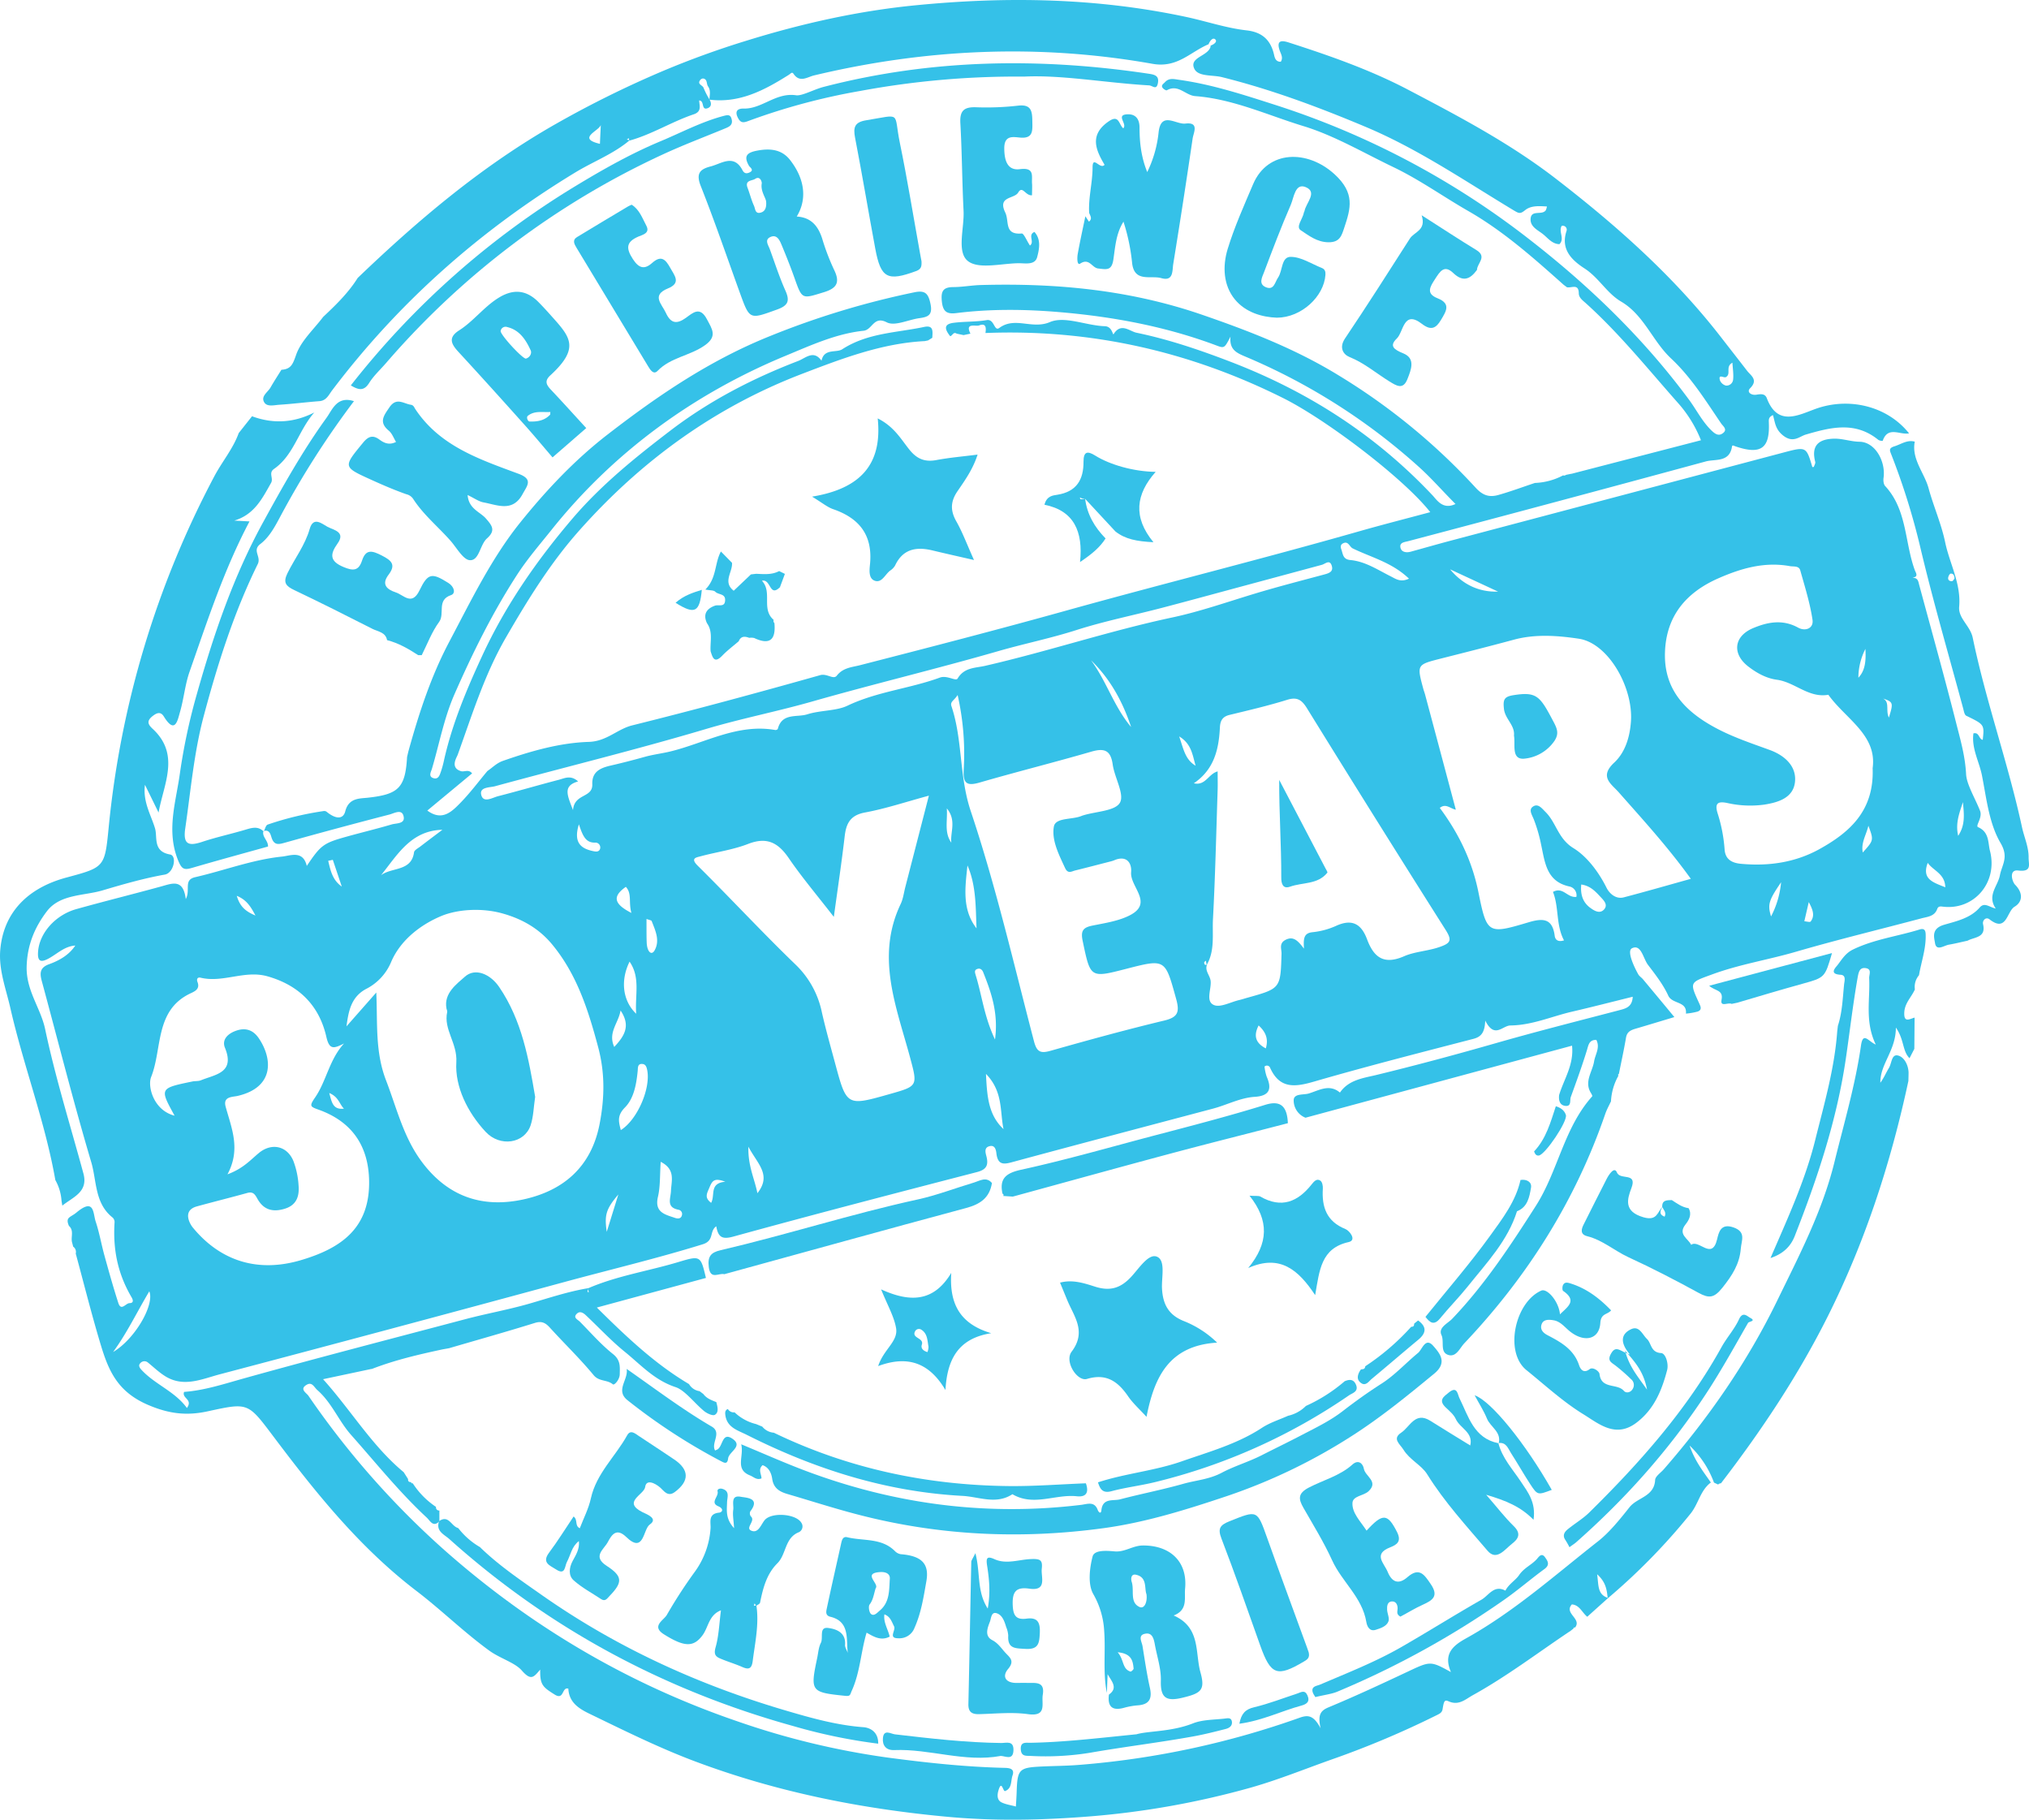 <svg xmlns="http://www.w3.org/2000/svg" width="985.8" height="883.88" viewBox="0 0 985.8 883.88"><defs><style>.a{fill:#35c1e8;}</style></defs><path class="a" d="M963.06,515c-3,.65-6,1.41-9.1,1.94-2.39.41-6.11,3.35-6.73-.83-.38-2.58-2-7,4.49-8.86,5.73-1.68,12.69-3.13,17.19-8.32,2.37-2.74,4.54-.29,7.84.47-4.36-6.42,1-10.87,2-16.11s4.46-8.73.34-15.73c-5.54-9.39-6.83-21.48-9-32.6-1.32-6.89-5.2-13.31-4.19-20.66,2.9-.72,2.55,2.82,4.53,3.13.81-7.47.78-7.4-8-11.69-.88-.42-1.18-2.28-1.51-3.54-7.1-26.31-14.75-52.49-21-79a336.82,336.82,0,0,0-13.8-44.05c-.84-2.18-1.61-3.36,1.42-4.3,3.25-1,6.15-3.27,9.86-2.26-1.68,8.51,4.73,15.23,6.73,22.69,2.23,8.31,6.15,17.17,8,26,2.16,10.52,7.84,20.2,6.84,31.54-.49,5.61,5.39,9.2,6.6,15.06,6.44,31.06,17.23,61,23.93,92,1.06,4.91,3.3,9.61,3.21,14.78-.05,3.2,1.8,7.08-5.07,6.25-4.63-.56-3,5.4-1.46,6.94,4,4.1,3.56,8.34-.28,10.64s-3.83,12.69-12.16,6.15c-1.79-1.4-3.58.55-3.16,2.34C972.13,513.67,966.42,513.14,963.06,515ZM956.7,339.11c0-1.75-.75-2.51-1.85-2.41-.46,0-1.05,1.12-1.19,1.81-.29,1.32.73,1.94,1.8,1.85C956,340.32,956.45,339.38,956.7,339.11Z" transform="translate(-7.1 -58.06)"/><path class="a" d="M851.2,545.12l-2.77.58c-1.61-.93-5.68,1.82-4.91-2,1-4.93-3.2-4.19-6-6.82L897.19,521c-3.46,12-3.49,11.9-14.36,14.93C872.26,538.86,861.74,542,851.2,545.12Z" transform="translate(-7.1 -58.06)"/><path class="a" d="M819.36,641c2.55,1.65,5,3.51,8.15,3.93,1.76,3,.16,5.81-1.47,7.87-3.9,4.9,1.22,6.82,2.73,9.94,3.72-2.87,10.08,7.74,12.58-2.64.82-3.42,1.76-8,8-5.81s3.83,6.33,3.53,10.25c-.58,7.5-4.22,13.13-8.92,19-4.09,5.15-6.56,5.27-11.66,2.49-11.19-6.12-22.55-12-34.11-17.32-6.77-3.15-12.47-8.29-19.9-10.15-3.56-.89-3-3.37-1.66-5.92,3.72-7.33,7.33-14.71,11.11-22,1.08-2.07,3.72-6.13,4.94-3.06,1.55,3.91,10-.27,7.07,7.53-2.13,5.59-3.82,11.45,5.85,14.25,6.74,1.94,6.7-2.66,9.26-5.13-1.14,1.92-1.93,3.74,1,4.84,1-2.05-.47-3.28-1.16-4.72C814.54,640.9,817,641.08,819.36,641Z" transform="translate(-7.1 -58.06)"/><path class="a" d="M769.63,809.61a39.85,39.85,0,0,0-2-3.53c-1.5-2.18-.44-3.86,1.15-5.16,3.45-2.83,7.4-5.13,10.55-8.24,24.57-24.2,47.35-49.86,64.19-80.27,2.58-4.66,6.31-8.73,8.5-13.53,1.85-4,4.05-1.4,5.38-.71,3.17,1.64-.58,1.76-1,2.49-6.12,10.67-12.08,21.45-18.71,31.8-18,28-39.86,52.75-64.82,74.77C772.27,807.78,771.54,808.22,769.63,809.61Z" transform="translate(-7.1 -58.06)"/><path class="a" d="M939.45,531.78a8.74,8.74,0,0,0-2,6.91c-1.65,3.71-4.88,6.55-5.14,11.07-.3,5.37,2.6,3.24,5,2.6l-.12,15.19c-.75,1.45-1.5,2.9-2.34,4.54-3.54-3.58-2.48-8.9-6.63-14.9,0,11.24-7.69,17.67-7.54,26.8,1.71-2.28,2.74-4.85,4.17-7.18s1.2-6.94,4.54-6c2.84.76,4.84,4.46,5,8.13,0,1.4-.05,2.81-.09,4.21-8.49,39.55-20.88,77.75-39,114-14.51,29-32.34,55.78-52.05,81.41a2.11,2.11,0,0,0-1.39.61l-2-.93a47.47,47.47,0,0,0-11.86-18c2.65,7.77,6.75,12.71,10.33,17.95-5.18,3.84-6,10.44-10,15.29a302.13,302.13,0,0,1-40.12,41c-.4-3.86-.71-7.75-5.14-11.72.8,5.48.06,9.83,5.36,11.52l-10.15,9.12c-2.53-2-3.7-5.72-7.48-6-4,4.4,5,6.91,1.55,11.23l-.59,0-.23.54-1.26,1c-15.8,10.55-30.93,22.11-47.6,31.33-3.6,2-6.79,5.16-11.68,3-2-.88-2.34-.32-3,3.77-.27,1.68-1.43,2.22-2.69,2.85a445,445,0,0,1-50.53,21.37c-13.22,4.66-26.26,10-39.82,13.86a410.23,410.23,0,0,1-78,14c-22.94,1.85-46,2.37-69,.27-42.08-3.85-83.25-12-123-26.91-17.68-6.63-34.51-15-51.46-23.2-5.34-2.58-9.92-5.58-10.26-12.19-3.26-.95-1.95,5.82-6.66,2.86-5.65-3.56-7.2-4.66-7-12.11-3.09,3.52-4.33,5.73-9,.39-3.27-3.77-10.52-5.83-15.69-9.56-12.4-9-23.35-19.8-35.27-28.9-27.75-21.18-48.95-47.64-69.54-75-12.6-16.72-12.23-16.69-32-12.4-9.89,2.15-18.48,1.44-29.17-3.17-14.72-6.35-19.06-16.6-22.81-29-4.44-14.7-8.16-29.62-12.19-44.45a3.15,3.15,0,0,0-1.25-3.37c-.15-.6-.31-1.19-.46-1.79-.87-2.65,1-5.78-1.44-8.14l-.18-.2c-1.84-4.32.8-4,3.73-6.48,8.75-7.26,7.94.4,9.28,4.41,1.79,5.37,2.74,11,4.25,16.48,2.14,7.73,4.29,15.46,6.76,23.09,1.35,4.17,3.61.1,5.43.08s2-1.15,1-2.85c-6.6-11.24-9.14-22.93-8.25-36.56a3,3,0,0,0-1-2.2c-8.73-6.9-7.64-17.81-10.34-26.89-8.68-29.22-16.12-58.8-24.1-88.23-1-3.8-.71-6.34,3.63-7.91,5-1.81,9.67-4.47,12.73-9.07-5.28.38-8.74,4-12.86,6.25s-5.59,1.35-5.23-3.34c.67-8.91,8.31-17.74,18.65-20.63,13.7-3.82,27.51-7.24,41.22-11,5.32-1.47,10.66-3.86,11.89,6.16,2.44-4.54-1.27-9.31,4.59-10.65,14.1-3.23,27.76-8.52,42.2-10,4-.41,10.16-3.24,12,4.54,6.78-10.09,8.08-11.08,19.12-14.16,7.37-2.06,14.81-3.84,22.15-6,2.37-.7,7-.16,5.63-4.42-1-3.09-4.59-.94-6.71-.39q-25.41,6.57-50.67,13.64c-3,.84-5.33,1.57-6.63-2.41-.47-1.44-1-4.23-4-3.13l.18.21c.63-1.18,1-3.1,1.94-3.42a150.78,150.78,0,0,1,27-6.54,2.16,2.16,0,0,1,1.51.22c4.39,3.65,8.13,4,9.19-.17,1.69-6.51,6.91-6.12,10.92-6.56,14.91-1.64,18.24-4.72,19.1-19.79l.63-2.69c5.1-18.41,10.94-36.44,20-53.52,10.48-19.83,20.4-40.32,34.29-57.61,12.48-15.53,26.45-30.43,42.61-42.9,24.52-18.95,49.59-36,78.88-47.76A403.82,403.82,0,0,1,451.57,200c5.11-1,6.59.72,7.63,5.74,1.15,5.62-1.46,6.31-5.54,6.89-5.34.76-11.85,4-15.72,2-6.43-3.29-6.92,3.64-11.31,4.1-13.18,1.38-25.44,7-37.7,12.09-45.22,18.71-84,47.2-113.9,84.66-5.77,7.22-11.8,14.16-16.89,22.06-11.86,18.37-21.43,37.73-30.2,57.68-5.16,11.77-7.39,24.21-11,36.34-.39,1.32-1.78,3.55.5,4.4,2.66,1,3.31-1.43,3.95-3.3a46.48,46.48,0,0,0,1.35-4.92c3.94-17.85,11-34.6,18.62-51.08,11.28-24.42,26.49-46.35,43.95-66.79,14-16.38,30.66-29.78,47.63-42.74,18.84-14.38,39.78-25.22,61.9-33.71,3.71-1.42,7.53-5.56,11.39-.15,1.28-6.13,7.19-3.69,10.06-5.55,12.37-8,26.42-8,39.85-10.86,4.74-1,4.05,2.45,3.92,5.28L458,223.42l-1.6.33c-20.92,1.07-40.29,8.52-59.43,15.84-42.29,16.16-78,42-108.16,75.86-14.29,16-25.32,34-36,52.44-10.35,17.94-16.39,37.56-23.34,56.82-.44,1.23-3.74,6.12,1.31,7.84,1.74.77,3.95-1.1,5.69,1.19l-21.75,18.05c7.16,5.29,11.86.57,16.06-3.73,4.73-4.83,8.79-10.3,13.14-15.49,2.5-1.67,4.39-3.82,7.59-4.94,13.58-4.75,27.59-8.76,41.68-9.2,8.74-.28,13.68-6.14,21-8,30.61-7.61,61.06-15.86,91.41-24.42,3.31-.93,6.43,2.34,8.06.26,3.09-3.94,7.35-4.08,11.31-5.1,33.26-8.55,66.53-17.14,99.57-26.35,47.59-13.26,95.53-25.15,143-38.7,11.28-3.22,22.66-6.11,34.46-9.28-12.87-16.39-50.38-44.85-71.29-55.32-45.63-22.84-93.8-33.7-144.82-31.7.39-2.45.34-5-3.07-3.69-1.63.62-7-1.52-4.22,4l-3.33.7-3.36-.7c-1.63-1.07-2,1-3.16,1.24-2.25-2.88-3.72-5.81,1.63-6.5s10.85-.41,16.15-1.32c3.8-.65,3.5,5.72,6.12,3.79,7.6-5.62,15.93.86,24.54-2.82,7.26-3.11,17.69,1.72,26.75,2,3.6.13,3.75,4.6,4.23,3.83,3.55-5.73,7.77-1.37,11.1-.67,15.79,3.27,30.95,8.43,46.09,14.26,37.51,14.45,70.18,35.46,97.73,64.71,2.17,2.3,5,7.15,11.18,4.23-6.21-6.21-11.46-12.28-17.53-17.78a299.6,299.6,0,0,0-85-54c-4.17-1.77-7.4-3.46-6.79-9.53-2.9,5.61-3,5.76-6.82,4.31-24.48-9.18-49.88-13.93-75.86-16.17-16.89-1.45-33.74-1.67-50.57.44-4.74.59-6.49-.85-7-5.71-.48-4.7.42-6.88,5.46-6.93,4.54,0,9.07-.89,13.62-1,36.58-1,72.27,2.35,107.39,14.45,23.2,8,45.66,16.73,66.51,29.56A305.94,305.94,0,0,1,724.09,295c3.6,3.94,6.83,4.68,11.08,3.47,6-1.7,11.78-3.86,17.67-5.82h0A31.63,31.63,0,0,0,766.48,289l.81.07.74-.36,2.25-.47.49-.07,62.75-16.26a61.21,61.21,0,0,0-11.06-18c-14.64-16.53-28.53-33.85-45-48.68-1.49-1.33-3.27-2.56-3.3-4.74-.07-4.86-3.63-2.39-5.77-2.9l-1.56-1.17c-14.59-13-29.18-26-46.25-35.79-12.23-7-23.7-15.26-36.52-21.4-14.44-6.92-28.73-15.35-43.61-19.89-17.3-5.27-34.19-13.19-52.63-14.59-4.74-.35-8.31-6-13.79-2.84-.36.21-1.62-.56-2.06-1.16-.94-1.31.44-2,1.13-2.76,2-2.24,4.44-1.5,7.08-1.13,15.8,2.22,31,7.2,46,12a398.54,398.54,0,0,1,123.47,65.08c29.43,22.81,55.76,48.17,77.93,78.1,3.74,5,6.56,10.88,11.23,15.3,1.64,1.55,3.26,2.61,5.2,1.26,2.69-1.86.26-3.45-.73-4.91-7.47-11-14.55-22.41-24.28-31.5-9.05-8.46-13.11-21.08-24.3-27.65-6.88-4.05-10.77-11.53-17.63-16-6.17-4-11.85-9.23-8.88-18.25a1.91,1.91,0,0,0-2.34-2.49c-1.67,2.8,1.64,6.21-1.11,8.87-3.53-.11-5.51-2.89-7.87-4.79-2.55-2.06-6.46-3.64-6.11-7.65.38-4.39,5.5-1.47,7.35-4a7.23,7.23,0,0,0,.57-1.87c-3.76-.22-7.69-.53-10.54,1.75-2.49,2-3,1.67-5.81,0-23.49-14.15-46.19-29.69-71.68-40.4-22.8-9.59-45.87-18.2-69.91-24.19-4.62-1.15-11.5-.12-13.37-4.06-2.61-5.5,6.25-6,7.8-10.43a4.58,4.58,0,0,0,.12-.85c1.55-.49,3.44-1.89,2.24-3s-2.65.8-3.24,2.38c-8.85,3.67-15.1,11.66-27.24,9.5-55.1-9.8-110-7.37-164.5,5.65-3.12.74-6.9,3.72-9.92-.81-.76-1.13-1.4,0-2.37.56-11.74,7.4-23.85,13.84-38.48,12,.08-2.19.78-4.4-.68-6.45-.88-1.24-.18-3.51-2.42-3.83a1.89,1.89,0,0,0-1.35.72c-1.69,2.12,1.17,2.49,1.61,3.85a39.17,39.17,0,0,0,2.84,5.59c1,1.66,1.15,3.49-.79,4.25-3.39,1.33-1.44-3.71-4.21-3.72.19,2.64,1.31,5.39-2.61,6.71-10.7,3.6-20.36,9.79-31.32,12.8l-.21-1.18-1,.61,1.33.43c-7.88,6.63-17.55,10.25-26.25,15.52C240.66,169.71,201,204.67,168.46,247.69c-1.67,2.21-2.78,5-6.23,5.24-6.52.5-13,1.33-19.53,1.75-2.45.16-5.79,1.11-7.19-1.14-1.84-3,1.68-4.91,3-7.22,1.68-2.94,3.53-5.77,5.31-8.64,4.72-.3,5.57-2.75,7.18-7.33,2.4-6.81,8.56-12.3,13.11-18.35,6.17-5.8,12.24-11.69,16.78-18.93,29.4-28.2,60.38-54.37,95.95-74.63a500.2,500.2,0,0,1,52.47-25.95A426.91,426.91,0,0,1,369.53,77.9c27-8.38,54.44-14.54,82.59-17.29,44-4.31,87.72-3.62,131.21,5.66,9.84,2.09,19.43,5.41,29.43,6.54,7.64.86,11.79,4.76,13.38,12,.34,1.52.89,3.31,3.24,3.23,1.3-2,0-3.82-.57-5.56-1.67-5,1.11-4.84,4.34-3.81,19.88,6.39,39.63,13.28,58.14,23,24.78,13,49.55,26.05,71.83,43.27,29.54,22.81,57.33,47.46,80.26,77.07,4.17,5.39,8.39,10.75,12.55,16.16,1.78,2.31,5.57,4.37,1.49,8.47-1.87,1.87.56,3.54,3,3.15,2.11-.34,4.21-.65,5.1,1.7,5.24,13.84,15.22,8.24,23.67,5.19,16.09-5.81,34.76-1.5,45.43,11.88-4.32.95-10.26-3.76-12.8,3.64a3.83,3.83,0,0,1-2.12-.47c-11.21-9.11-23-6.15-35.28-2.57-3.09.91-6.16,4.4-11.15.31-3.69-3-3.74-6.29-4.76-9.77-2.41,1-2,2.56-2,3.88.49,12.35-3.94,15.48-16.25,11.29-.79-.27-1.52-.8-1.66.09-1.17,7.79-8.08,6-12.68,7.23q-72.16,19.6-144.48,38.7c-2,.52-4.51.64-3.91,3.24.5,2.17,2.87,2.5,5,1.91,6.72-1.85,13.42-3.77,20.15-5.55Q792.92,299.26,873.16,278c11.52-3.05,11.48-3.17,14.48,6.95.25-.05.68,0,.73-.16.29-.79.84-1.71.66-2.41-2-7.82,1.55-11,9-11.23,4.23-.13,8.18,1.42,12.55,1.49,7.65.14,12.78,9.66,11.65,17.57-.18,1.28,0,3.1.79,3.95,10.74,11.6,9.43,27.42,14.45,41,.33.89,2,3.23-1.13,3.43.27.07.55.14.82.19,1.78.32,2,1.84,2.33,3.17,6.15,22.79,12.52,45.52,18.3,68.41,2,7.76,4.13,15.41,4.55,23.81.25,4.89,4.4,11.7,6.76,17.69,1.37,3.46-2.42,7.36-.93,8,5.52,2.41,4.76,7.65,5.76,11.48,4,15.46-7.84,29.08-23.05,27.11-1.4-.18-2.15,0-2.58,1.16-1.31,3.64-4.76,3.76-7.65,4.54-20.33,5.42-40.8,10.34-61,16.23-13.49,3.93-27.43,6.11-40.7,11-10.91,4-11.05,3.62-6.39,13.82.72,1.58,1.71,3.35-.62,4.22a31.69,31.69,0,0,1-5.72,1c.62-6.18-6.65-4.48-8.59-8.74-2.45-5.37-6.23-10.19-9.84-14.93-2.39-3.14-3.3-10.26-7.78-8.07-2.55,1.25.73,8.47,3,12.57.53,1,1.6,1.61,2.33,2.48,5,6,10,12,15.26,18.38-6.35,1.9-12.25,3.7-18.16,5.44-2.5.74-4.81,1.32-5.34,4.6-1,5.88-2.28,11.69-3.45,17.54l-.42.39.16.56A28.39,28.39,0,0,0,789.8,593l0,.05c-.94,2-2.06,4-2.79,6.13-14.54,42.22-37.83,79.06-68.45,111.37-2.22,2.33-3.89,6.8-7.7,5.7-4.32-1.26-1.92-6.42-3.42-9.69-1.67-3.62,3-5.6,5.18-7.86,15.88-16.61,28.37-35.62,40.68-54.89,10.81-16.94,13.62-37.87,27.38-53.2.17-.2-.28-1.07-.57-1.55-3.49-5.5.65-10.3,1.48-15.38.57-3.49,3.06-6.76,1.08-10.51-3.58,0-3.78,2.51-4.58,5.09-2.35,7.63-5.08,15.14-7.81,22.65-.58,1.59.46,4.71-2.68,4.33-2.74-.34-3.28-2.76-3-5.25,2.29-7.68,7.28-14.69,6.28-24l-129.5,35a9,9,0,0,1-5.73-8.71c.28-3.14,4.76-2.28,7.33-3.06,4.92-1.48,10-4.8,15.14-.44,4.18-6.12,11.14-7,17.39-8.48,19.61-4.76,39.08-10,58.48-15.56,19.69-5.64,39.56-10.66,59.38-15.85,3.37-.89,6.73-1.46,7-6.66-10.06,2.49-19.79,5-29.58,7.27s-19.24,6.55-29.8,6.68c-3.91,0-7.72,6.68-12.28-2.37-.23,5.69-1.88,7.87-5.74,8.87-25.84,6.71-51.72,13.31-77.36,20.74-9.26,2.69-16.7,3.7-21.39-6.6a1.66,1.66,0,0,0-2.75-.66,23.77,23.77,0,0,0,1.06,4.9c2.69,6.1,1.26,9.35-5.8,9.79s-13.45,3.91-20.22,5.71c-32.16,8.54-64.33,17-96.46,25.69-4.4,1.19-8.12,2.54-8.85-4-.21-1.87-.84-4.33-3.72-3.31-2.14.75-1.62,2.9-1.22,4.42,1.13,4.18.57,6.71-4.36,8-39.55,10.25-79.09,20.52-118.47,31.36-5.48,1.51-7.4.33-8.33-5-3.51,2.48-.79,7-6.64,8.77-22.27,6.9-44.92,12.27-67.37,18.37q-83.52,22.68-167.21,44.77c-8.56,2.26-17.34,6.43-26.22,1.1-3.13-1.88-5.81-4.49-8.67-6.8a2.61,2.61,0,0,0-3.78.37c-1,1-.23,2.21.48,3C82.23,730.52,92,733.82,97.92,742c3.06-4.31-2.61-4.63-1.38-7.82,9.86-.72,19.28-3.83,28.89-6.52,35.87-10,71.94-19.33,107.94-28.86,10.12-2.67,20.54-4.53,30.48-7.37,9.65-2.76,19.12-6,29.07-7.64-.15.6-.29,1.2-.38,1.8a6.19,6.19,0,0,0,.63.17c-.15-.62-.29-1.25-.44-1.87,14.07-6.11,29.26-8.38,43.83-12.75,10.92-3.28,10.94-3.2,13.52,7.68l-53,14.38c14.62,14.49,28.35,27.45,44.78,37.18a7.09,7.09,0,0,0,5.19,3.45l-.05,0,1.83,1.38c1.58,2.16,4,3,6.3,3.92.55,2.2,1.38,4.93-.7,6.17-1.06.63-3.87-.67-5.28-1.84-4.69-3.87-9.31-10.11-13.76-11.58-10.51-3.45-17.14-11.09-25-17.4C303.81,709.1,298,702.83,291.8,697c-1.36-1.3-3-2.24-4.45-.79-2,1.91.46,2.83,1.47,3.85,5.3,5.35,10.29,11.12,16.16,15.77,3.71,3,3.29,6.13,3.23,9.75,0,2.56-2.61,5.54-3.37,4.9-2.78-2.33-6.65-1.21-9.32-4.44-6.67-8.06-14.25-15.36-21.3-23.12-2.14-2.36-4-3.27-7.29-2.23-13.84,4.3-27.79,8.22-41.7,12.28l-3,.53c-11.72,2.51-23.39,5.22-34.6,9.59l0-.08-23.56,5c13.65,15.18,23.75,32.38,39.17,45.17l2.13,3.34c-.11,1.08.43,1.52,1.46,1.47a.58.58,0,0,0,.8.56A39.68,39.68,0,0,0,218.88,790l.05.09a1.49,1.49,0,0,0,1.59,1.7l.06,0c0,1.75,0,3.5,0,5.26-3.08,3.05-4.45-.23-6.11-1.78-13.35-12.38-24.71-26.6-36.77-40.18-6.06-6.82-9.36-15.62-16.37-21.76-1.68-1.46-2.55-4.17-5.24-2.61-3.69,2.14,0,4,.88,5.36A411.9,411.9,0,0,0,223,811c41.85,37,89,64.87,141.81,83a381,381,0,0,0,73.55,17.8c18.91,2.51,37.84,4.56,56.91,5,2.79.06,4.83.68,3.78,3.68-.92,2.62-.14,6.28-3.63,7.59-1,.36-1.63-5.61-3.18-.42-.58,1.92-1,4.82,1.64,6,2,.93,4.25,1.24,6.8,1.93.14-2.58.3-4.81.37-7,.34-11.14,1.18-11.91,12.07-12.43,6.27-.3,12.53-.3,18.83-.84A417.33,417.33,0,0,0,638.5,892.46c4.26-1.53,6.88-1.12,10.23,5.13-1.5-6.67,0-8.59,3.9-10.22,12.86-5.34,25.5-11.23,38.11-17.16,11.32-5.32,11.25-5.46,21.31.07-3.73-8.62.69-12.7,7.16-16.28,23.46-13,43.44-30.89,64.37-47.3,5.45-4.28,10.58-10.64,15.26-16.54,3.75-4.73,12-5.08,12.41-13.19.1-1.81,2.73-3.5,4.22-5.22,21.8-25,40.6-52.11,55.1-81.92,10.6-21.81,21.92-43.34,27.8-67.27C903,603.77,908.5,585.17,911.26,566c1-7.07,3.62-2,7.2-.55-5.41-11.18-2.7-21.79-3.21-32.21-.08-1.76,1.39-4.38-1.55-4.89s-3.51,1.64-4,4.22c-2.31,13.07-3.83,26.3-5.74,39.37-4.39,30.19-13.89,58.57-24.92,86.65-2,5-5.66,8.56-11.73,10.56,8.39-19.42,16.84-37.7,21.72-57.32,4.33-17.37,9.36-34.61,10.68-52.6.11-1,.23-1.93.34-2.89,2.12-6.51,2.33-13.31,3-20,.17-1.75,1.17-4.63-1.74-4.79-5.82-.34-2.28-3.59-1.34-4.83,2.1-2.74,3.79-5.68,7.43-7.44,10.31-5,21.58-6.38,32.31-9.71,3-.94,3,1.27,3,3.4C942.71,519.41,940.53,525.5,939.45,531.78Zm-346.07-5-.41-2.07c-.28.29-.8.58-.8.86,0,.83.31,1.53,1.39,1-1.27,3.07,1.49,5.29,1.75,8.1.36,4-2.56,9.77,1.55,11.57,3.13,1.37,8.09-1.41,12.22-2.38,1.39-.32,2.74-.78,4.11-1.16,16.12-4.5,16.06-4.5,16.55-21.35.07-2.26-1.37-5,1.9-6.73,3.86-2,6.06.37,9,4.25-.29-4.87-.16-7.57,4.22-8a37.14,37.14,0,0,0,11.49-3.12c7.66-3.46,12.14-.92,14.93,6.54,3.2,8.56,7.93,12.66,18,8.27,5.17-2.26,11.38-2.5,17-4.41s6.44-3.24,3.19-8.38q-34-53.68-67.39-107.7c-2.42-3.9-4.65-5.62-9.55-4.09-9.22,2.87-18.66,5.07-28.06,7.35-3.4.82-4.51,2.79-4.67,6.06-.52,10.56-2.76,20.43-12.67,27.15,5.7,1.32,7.07-4.57,11.57-5.77,0,3.4.08,6.2,0,9-.69,20.85-1.15,41.7-2.26,62.53C596,511.83,597.49,519.73,593.38,526.78ZM773,493.71a4.36,4.36,0,0,0-3.2-5c-11.35-2.34-12.06-11.64-13.94-20.36a74,74,0,0,0-3.55-12.27c-.88-2.19-2.58-4.63-.55-6.12,2.56-1.89,4.44.73,6.29,2.57,5.2,5.17,6,12.91,13.52,17.52,6.51,4,12.19,11.44,16.08,19.25,1.31,2.64,4.4,5.69,8.38,4.65,10.63-2.78,21.18-5.82,32.57-9-11.05-15.35-23.15-28.58-35-42-3.57-4.07-9.68-7.5-2.24-14.43,5.31-4.94,7.63-12.36,8.15-20.09,1.12-16.48-11-38-25.39-40.12-10.16-1.51-21.08-2.37-31.6.51C730.73,372,718.87,375,707,378c-11.54,2.95-11.55,2.91-8.38,14.68.3,1.1.74,2.16,1,3.26,4.91,18.35,9.8,36.7,14.8,55.44-2.87-.61-4.83-3.23-7.79-.88,9.15,12.3,15.7,25.72,18.78,41,4.1,20.33,4.63,20.45,24.41,14.55,7-2.08,11.56-1.88,12.64,6.58.18,1.47,1.16,3.26,4.52,2.22-4-7.55-2.38-16.08-5.36-23.54C766.56,488.62,768.55,494.3,773,493.71ZM189.92,540.18c.68,14.78-.65,28.69,4.73,42.64,5.18,13.42,8.41,27.44,17.23,39.37,12.64,17.1,29.48,22.83,49.46,18.5,19.63-4.26,33.06-15.92,37.07-36.6,2.42-12.51,2.71-24.62-.69-37.37-4.8-18-10.3-35.29-22.31-49.85-6.35-7.71-14.55-12.42-24.19-15.11-10.13-2.83-21.82-2-29.63,1.22-9.17,3.81-19.51,11-24.37,22.16a25.84,25.84,0,0,1-11.78,13.06c-7.78,3.89-9,11-10,18.41Q182.69,548.39,189.92,540.18ZM472.37,395.66c-1.63,2.67-3.78,3.18-3,5.43,5.52,16.51,3.68,34,9.38,51,12.25,36.58,20.93,74.36,30.71,111.75,1.41,5.41,3.31,6,8.24,4.59,18.24-5.17,36.54-10.19,55-14.62,6.75-1.61,7.6-4.15,5.84-10.52-5.39-19.46-5.09-19.54-24.27-14.61-17.6,4.53-17.36,4.48-21.15-13.58-1.05-5,.25-6.53,4.85-7.45,6.11-1.23,12.58-2.19,18-4.95,11.8-6,.08-13.87.69-20.94.39-4.6-2.26-8.37-8.19-5.83a11.09,11.09,0,0,1-1.63.53c-5.78,1.49-11.56,3-17.36,4.43-1.73.42-3.5,1.81-4.89-1.15-3-6.49-6.64-13.55-5.46-20.16.81-4.53,8.93-3.23,13.54-5.22a7.69,7.69,0,0,1,.81-.27c6.2-1.9,15.48-2.07,17.76-6.15s-2.64-12.14-3.53-18.56c-1-7-4.12-8-10.39-6.2-18,5.22-36.24,9.78-54.26,15-6.27,1.82-8.08.39-7.74-6.1A129.71,129.71,0,0,0,472.37,395.66ZM91.93,600c-7.33-13.3-7.33-13.31,8.66-16.61,1.36-.28,2.87-.07,4.12-.58,7-2.87,16.68-3.56,11.69-15.78-1.56-3.82,1.14-6.77,5.33-8.27,4.89-1.75,8.49-.21,11.11,3.64,6.77,10,7.56,23.84-10.27,28-2.58.59-7.21.23-5.84,5.23,2.85,10.44,7.47,20.64.89,32.86,7.65-2.81,11.17-7,15.29-10.39,6.19-5.09,13.75-3.42,16.77,4a40.36,40.36,0,0,1,2.47,11.62c.45,5.11-.75,9.62-6.56,11.44-5.59,1.76-10.18.8-13.23-4.46-1.2-2.08-2-4-5.05-3.18-8.17,2.27-16.39,4.3-24.56,6.55-7.25,2-3.36,8.57-2,10.23,13.81,16.81,32.18,21.91,52.53,15.89,19.33-5.71,33.52-15.35,33.16-38.48-.28-17.1-8.42-28.87-24.59-34.64-4.12-1.47-4.51-1.74-1.65-5.92,5.51-8,6.87-18.39,14.06-26.22-4.89,2.46-7.13,3.27-8.59-3.18-3.48-15.31-13.33-25.14-28.71-29.47-11-3.08-21.53,3.32-32.39.7-1.67-.4-2,.91-1.52,2.07,1.43,3.65-1.68,4.7-3.67,5.67C82.27,549,86,567.49,80.53,581.22,78.69,585.88,81.78,597.46,91.93,600Zm825-168.81c2.23-16.15-13.11-23.89-21.52-35.65-9.52,1.72-16.25-6.12-25-7.29-5.09-.68-9.71-3.22-13.83-6.38-8-6.13-7.17-14.65,2.14-18.64,7.08-3,14.43-4.47,22-.3,3.48,1.93,7.59.41,7-3.77-1.2-8.12-3.72-16.06-5.94-24-.67-2.4-3.22-1.76-5.12-2.11-12.31-2.22-23.69,1.09-34.74,5.95-15.57,6.86-25.27,18.21-25.88,35.83-.65,18.34,10.1,29.13,25.08,37.05,8.28,4.38,17.11,7.3,25.87,10.5,7,2.56,13,7.7,12.22,15.43s-7.94,10-14.9,11.09a50.31,50.31,0,0,1-17.85-.75c-4.45-.94-6.44-.19-4.86,4.94A75,75,0,0,1,845,470.57c.29,4.79,3.33,6.65,7.93,7.08,13.34,1.25,26.22-.6,37.92-7C905.63,462.49,917.75,452,916.93,431.2ZM412.22,503.44c-8.18-10.56-15.52-19.22-21.9-28.54-5.17-7.55-10.64-10.44-19.75-6.9-7.36,2.86-15.39,3.93-23.06,6-2.11.58-5.14.9-1.43,4.57,16,15.83,31.31,32.39,47.51,48a44.62,44.62,0,0,1,12.84,23.31c1.89,8.31,4.22,16.53,6.44,24.77,5.6,20.78,5.62,20.77,26.54,14.84,13.7-3.88,13.59-3.86,9.81-17.91-6.6-24.48-16.76-48.75-4.52-74.41,1.2-2.53,1.54-5.47,2.25-8.22,3.72-14.41,7.43-28.83,11.45-44.4-11.28,3.06-21,6.32-31,8.17-7.07,1.31-9.15,5.16-9.89,11.43C416.06,476.61,414.21,489,412.22,503.44ZM285.5,451.59c.62-8.25,9.61-5.8,9.37-12.57-.22-6.2,4-7.95,9-9.1,5.55-1.27,11.06-2.7,16.54-4.23,4.16-1.16,8.59-1.66,12.68-2.68,16.69-4.13,32.52-13.58,50.71-10.34.37.06,1.14-.28,1.21-.57,2.06-7.92,9.29-5.44,14.38-7.08,6.35-2,14-1.59,19.35-4.12,14.5-6.93,30.32-8.32,45-13.7,3.51-1.29,7.76,1.93,8.62.46,3.22-5.46,8.63-5.09,13.27-6.15,30.59-7,60.38-17,91.17-23.55,13.16-2.8,26.51-7.47,39.72-11.47,11.16-3.38,22.47-6.28,33.74-9.31,2.36-.63,4.82-1.31,3.88-4.31-1-3.22-3.13-.9-4.83-.44l-37.57,10.13c-13.46,3.62-26.91,7.31-40.4,10.84-13.75,3.59-27.75,6.39-41.26,10.71-12.48,4-25.28,6.58-37.84,10.2-30,8.65-60.47,15.93-90.54,24.51-17,4.85-34.4,8.24-51.42,13.3-34,10.11-68.48,18.53-102.7,27.86-2.49.68-7.73.3-6.64,4.3s5.4,1.23,8.11.54c9.91-2.53,19.73-5.43,29.63-8,2.76-.73,5.74-2.41,9.3.82C280.32,439.82,282.8,444.41,285.5,451.59ZM308.72,607c7.94-4.92,14.5-20,12.87-28.92-.27-1.47-.67-3-2.25-3.18-2.59-.31-2.26,1.9-2.42,3.46-.64,6.44-1.85,13.3-6.22,17.69C306.77,600.05,307.72,603,308.72,607Zm19.39,15.38c-.45,6.47-.15,11.94-1.35,17.06C325,647,330.22,648,335,649.64c1.13.39,3,.67,3.42-1.32a2.08,2.08,0,0,0-1.59-2.61c-6.18-1.16-3.9-5.3-3.73-9.18C333.26,631.8,335.49,626.11,328.11,622.42Zm-136-139.09c5.23-4.1,14.89-1.77,16.15-11.22.14-1.05,1.89-1.94,3-2.78,3.57-2.75,7.18-5.44,10.78-8.16C206.66,461.48,200.09,473.47,192.12,483.33ZM691.66,339.15c-8.25-7.92-18.35-10.32-27.34-14.71-1.6-.78-2.11-3.82-4.76-2.42-1.27.67-1.17,1.83-.77,2.89.82,2.22.68,4.85,4.39,5.19,7.2.66,13.24,4.72,19.53,7.88C685.26,339.25,687.5,341.07,691.66,339.15ZM62.05,714.8c10.58-6.2,20.26-23,17.59-29.48C73.7,695.25,68.82,705.55,62.05,714.8ZM490.53,563c1.72-12.75-1.78-22.76-5.74-32.68-.43-1.09-1.3-2-2.6-1.67-1.88.51-1.45,1.7-1,3.23C484.18,541.58,485.25,551.87,490.53,563Zm46.81-184c7.35,10,11.06,22.45,19.32,32.21C552.61,399.11,546.74,388.14,537.34,378.94Zm-60.2,99.5c-1.12,10.66-2.7,21.35,4.41,30.5C481.11,498.58,481.39,488.13,477.14,478.44Zm9,101.23c.52,11.15,1.25,20,8.53,26.8C492.85,597.94,494.56,588.3,486.1,579.67ZM316.19,550.49c-.64-9.24,2.15-17.54-3.21-25.31C308.48,534.27,309.56,544.16,316.19,550.49ZM711.63,334.61c6,7.18,13.72,11.13,23.33,10.83Zm63.73,153.1c-.45,4.54.56,8.41,4.18,11.18,2,1.5,4.69,3.2,6.77,1.08,2.29-2.36,0-4.53-1.74-6.39C782.1,490.9,779.6,488.3,775.36,487.71ZM370.71,615.07c-.25,9.46,3,15.53,4.38,22.59C382.14,628.71,375.14,623.49,370.71,615.07Zm573-137.89c-3.06,8,2.67,9.49,8.52,11.88C952.11,482.43,946.33,481,943.69,477.18ZM321.21,504.45c0,1.67,0,2.75,0,3.83,0,2.51,0,5,.09,7.53.16,4.6,2.34,6.55,3.82,3.93,2.74-4.87.39-9.66-1.41-14.3C323.58,505.11,322.76,505,321.21,504.45Zm-15.68,62.16c5.06-5.39,8.07-10.3,3.07-17.71C307.61,555.08,302.34,559.53,305.53,566.61Zm2,71.66c-6.07,7.17-6.8,10-5.64,18.16Zm6.34-136.74c-1.47-5.38.36-9.36-2.7-12.69C304.54,493.51,305.29,497.14,313.89,501.53Zm-25.53-43c-2.69,8.78.93,11.66,6.77,12.93,1.31.29,3,.63,3.55-1.11a2.37,2.37,0,0,0-2.09-3C291.61,467.65,290.23,464,288.36,458.49Zm330.25,97.69c-2.65,5.17-1.28,8.59,3.51,11.1C623.46,562.76,622.13,559.39,618.61,556.18ZM910,387.26c3.57-3.72,3.68-8.82,3.42-14A31.27,31.27,0,0,0,910,387.26Zm-741.2,88.46-2.24.48c1.11,4.61,2,9.29,6.6,12.51Zm300.52-8.31c-.66-5,2.68-10.76-2.2-16.67C467.51,457.15,465.78,462.45,469.33,467.41ZM588,430c-1.5-5-1.93-10.62-8-14.22C582.08,421.64,582.83,427,588,430ZM359.51,632.08c-5.23-1.92-6.26-.69-7.67,2.69-1.29,3.08-2.62,5,.78,7.57C354.7,638.51,351.58,632.8,359.51,632.08ZM872.45,486.62c-6.06,8.88-6.61,10.81-4.88,16.61A44.47,44.47,0,0,0,872.45,486.62ZM299,118.77c-.79,2.88-11.88,6.5-.42,9.16C298.72,124.7,298.86,121.74,299,118.77ZM914.86,459.16c-.93,4.29-3.68,8.17-2.72,13C917.5,466.19,917.5,466.19,914.86,459.16ZM960.8,447.7c-1.89,5.71-3.68,10.39-2.31,16.36C962,458.75,961.34,453.73,960.8,447.7ZM131.22,502.78c-2.51-4.77-4.5-7.67-9.09-9.58C123.66,498.3,126.15,500.66,131.22,502.78ZM167.07,589c1.24,4.53,1.76,8.21,7.13,7.59C172,594.39,171.63,590.86,167.07,589ZM924.83,406.62c2.31-7.63,2.31-7.63-4.51-9.77C926.09,398,922.9,402.75,924.83,406.62ZM885.9,496.24l-2.16,9.32c1.06.07,2.72.59,3.08.12C889.09,502.73,887.68,499.61,885.9,496.24Zm-37.1-262c-3.62,2-.42,5.43-3.17,7-1,.55-3.8-1.74-2.88,1.58a4.31,4.31,0,0,0,2.94,2.54,3.23,3.23,0,0,0,3.46-3C849.41,239.89,849,237.38,848.8,234.23Z" transform="translate(-7.1 -58.06)"/><path class="a" d="M129.8,260.35c10.15,3.69,20.08,3.1,30-1.92-7.68,8.73-9.95,20.75-19.57,27.41-2.84,2-.12,4.48-1.44,6.81-4.29,7.57-8.09,15.36-17.86,18.29l7.39.4c-12.48,23.62-20.5,48.45-29.12,73-2.2,6.27-2.77,13.09-4.63,19.51-1.18,4.09-2.37,11.15-7.85,2.28-1.5-2.42-3.25-2-5.53-.19-3.06,2.43-2.08,4.15.07,6.14,13.52,12.51,5.37,26.73,2.88,40.68l-6.61-13.47c-1.1,8.21,2.89,14.54,4.88,21.11,1.31,4.34-1.21,11.25,7.32,12.73,3.46.6,1.85,9-2.58,9.77-10.28,1.82-20.41,4.76-30.24,7.67-9.06,2.68-20.6,1.76-27,10.1-5.92,7.78-9.71,16.51-9.87,27.49C20,539.54,26.79,547.67,29,557.81c5,23.68,12.28,46.89,18.63,70.28,2.46,9.07-5.2,11.48-10.25,15.61l-.39-2.35a23.64,23.64,0,0,0-3-10.07c-5-28.45-15.46-55.46-21.85-83.53-2.12-9.34-5.74-18.57-4.91-28.26,1.53-17.91,13-30,32.09-35.15,18.57-5,18.68-4.95,20.57-24.2A458.75,458.75,0,0,1,111.2,289.48c3.77-7.16,9.12-13.38,11.88-21.05q3.26-4.12,6.52-8.23Z" transform="translate(-7.1 -58.06)"/><path class="a" d="M536.28,161.49c-.44-7.41,1.64-14.6,1.65-22.06,0-6.19,3.67,1.24,5.83-1.32-4.15-7-7.7-14.57,2.18-21.21,4.91-3.3,4.72,1.69,6.9,3.49,2.13-2.14-3.78-6.46,1.85-6.8,4.23-.25,6.06,2.38,6.06,6.43,0,7.26.79,14.37,3.74,21.62A57.27,57.27,0,0,0,570,122.49c1.1-10.63,8.43-3.86,13-4.4,6.88-.83,4,4.35,3.56,7.18q-4.47,30.51-9.43,61c-.53,3.27.2,8.6-5.8,6.89-5.18-1.48-13.37,2.37-14.23-7.79a96.13,96.13,0,0,0-4.15-19.63c-3.62,5.74-4,12.19-4.9,18.31-.82,5.62-3.32,4.89-7.44,4.42-3-.34-4.3-5.3-8.71-2.35-1.58,1-1.49-3-1.18-4.68,1.09-6.14,2.45-12.22,3.71-18.33l1.73,2.62C537.92,164.38,536.84,162.92,536.28,161.49Z" transform="translate(-7.1 -58.06)"/><path class="a" d="M394.2,163.24c7,.41,10.44,4.65,12.39,10.81a109.07,109.07,0,0,0,5.78,15.12c3.05,6.25,1.17,9-5.23,10.91-10.48,3.2-10.3,3.56-14.12-7.23-1.9-5.34-4-10.6-6.19-15.86-1-2.41-2.36-5.25-5.51-3.76-2.9,1.38-.89,3.94-.16,6,2.43,6.66,4.61,13.44,7.5,19.91,2.24,5,1.5,7.29-4,9.27-13.4,4.83-13.28,5.14-18.05-8-6.28-17.36-12.26-34.84-19.05-52-2.4-6.08-.43-8.16,4.85-9.52s11.22-6.18,15.43,1.85c.89,1.69,2.06,1.73,3.43,1.08,2.46-1.17.17-2.44-.28-3.23-2.59-4.55-1.22-6.34,3.77-7.32,6.39-1.24,12.13-.74,16.24,4.56C398.22,145.1,399.27,154.93,394.2,163.24Zm-14.88-7.42c-.41-2.12-2.74-5-2.12-8.67.12-.68-.79-3.81-3.2-2.2-1.54,1-5.12.58-3.7,4.32,1.11,2.91,1.86,6,3.15,8.8.59,1.28.49,3.82,2.91,3.34C378.52,161,379.65,159.35,379.32,155.82Z" transform="translate(-7.1 -58.06)"/><path class="a" d="M199.51,272.73c-1.1-1.77-1.89-4.12-3.51-5.47-5-4.14-2.46-7.26.32-11.36,3.4-5,6.83-1.77,10.39-1.23,1.37.21,1.61,1.27,2.23,2.2,12,18,31.32,24.35,50.09,31.33,7.19,2.67,4.25,5.72,2,9.82-4.84,9-12.24,5.32-19,4.08-2.31-.42-4.41-2-7.73-3.58.5,6.73,6,8.13,8.84,11.36,3.06,3.49,4.9,5.84.58,9.7-3.46,3.09-3.74,10.75-8.27,10.6-3.29-.11-6.46-6.08-9.56-9.56-6-6.77-13.15-12.59-18.12-20.32a5.42,5.42,0,0,0-3.2-2.15c-5.88-2.06-11.62-4.55-17.3-7.13-13.66-6.2-13.47-6.13-3.71-18,2.62-3.16,4.78-3.68,7.81-1.49C193.81,273.35,196.27,274.37,199.51,272.73Z" transform="translate(-7.1 -58.06)"/><path class="a" d="M627.47,212.38c-7.17-.25-15.19-2.56-20.37-8.84-5.69-6.91-6.06-16.18-3.56-24.43,3.29-10.82,8-21.25,12.43-31.68,7.08-16.47,26.3-16.81,39.52-4.74,10,9.15,7.91,16.5,4.72,26-1.25,3.71-2.08,7.12-7.69,7.05s-9.54-3.28-13.47-5.85c-2.51-1.64,1-5.54,1.53-8.48,0-.27.27-.52.31-.79.71-4,6.52-9.22.59-11.67-5.17-2.13-5.73,5.1-7.24,8.58-4.69,10.77-8.85,21.78-13,32.76-.94,2.46-2.87,5.81,1,7.33s4.29-2.54,5.79-4.69c2.33-3.35,1.51-10.15,6.18-10.1,5.06,0,10.09,3.41,15.11,5.4,1.46.58,1.87,1.69,1.75,3.38C650.32,202.13,639.36,212.35,627.47,212.38Z" transform="translate(-7.1 -58.06)"/><path class="a" d="M291.93,266l-16.38,14.24c-4.54-5.29-9-10.68-13.66-15.87-10.6-11.84-21.23-23.65-32-35.32-3.54-3.83-5.24-7,.29-10.52,7.15-4.56,12.23-11.68,19.6-16.08,6.84-4.07,12.94-3.5,18.6,2,2,2,3.93,4.1,5.83,6.22,9.56,10.71,15.26,15.94.35,29.65-3,2.71-2.1,4.59.17,7C280.36,253.28,285.86,259.4,291.93,266Zm-29.29-33.75c2-.61,2.92-2.61,2.3-4-2.35-5.11-5.37-9.88-11.39-11.32a2.42,2.42,0,0,0-3.21,1.88C250.05,220.56,261,232.42,262.64,232.26Zm11.86,25.93c-3.77.24-7.68-.76-10.93,1.86-.91.73,0,2.74.82,2.77,3.66.13,7.27-.4,10-3.34C274.5,259.31,274.42,258.93,274.5,258.19Z" transform="translate(-7.1 -58.06)"/><path class="a" d="M314,157.5c3.77,2.35,5.2,6.55,7.13,10.2s-1.84,4.4-3.88,5.28c-6,2.61-6.07,5.68-2.66,10.94,2.95,4.54,5.65,5.16,9.35,1.87,4.49-4,6.58-1.61,8.85,2.46,2.11,3.79,5.29,7.28-1.17,9.91-8.17,3.34-3,7.52-1,11.88,2.45,5.33,5.4,5.52,9.79,2.37,3.36-2.42,6.77-5.72,10.15.72,2.51,4.79,5.23,8.27-1,12.66-7.21,5.13-16.63,5.83-23,12.45-1.94,2-3.52-.52-4.53-2.19q-17.46-28.8-34.83-57.64c-1-1.68-2.21-3.69.22-5.17,8.24-5,16.55-10,24.84-14.92C312.79,158,313.32,157.83,314,157.5Z" transform="translate(-7.1 -58.06)"/><path class="a" d="M212,376.31h-1.72c-4.72-3.09-9.59-5.89-15.12-7.31v0c-.71-3.86-4.38-4.1-7-5.42-12.63-6.43-25.3-12.8-38.09-18.89-4-1.91-5.59-3.56-3.3-8.2,3.54-7.19,8.55-13.61,10.8-21.51,1.77-6.21,5.89-2.53,8.69-1,3,1.57,8.89,2.45,4.83,8.11-3.77,5.28-3.8,8.59,2.91,11.4,4.6,1.92,7.32,2,9-3.14,1.89-5.76,5-4.79,9.61-2.44,4.83,2.45,6.92,4.53,3.27,9.33s-.73,7.18,3.55,8.59c3.84,1.26,7.77,6.7,11.49-1,4.12-8.57,6.09-8.57,14-3.61,2.94,1.83,3.68,5.12,1.32,5.91-7.12,2.38-2.89,9-5.77,13C216.94,364.92,214.74,370.83,212,376.31Z" transform="translate(-7.1 -58.06)"/><path class="a" d="M724.68,189.19c-3.32,4.56-6.79,6-11.53,1.47-4.43-4.23-6.49-.62-8.85,3s-4.54,7,1.19,9.26c6.73,2.67,4.22,6.33,1.71,10.55s-4.93,5.24-9.28,1.89c-9-6.93-8.86,4-12.19,7.14-3.85,3.69-1.27,5.4,3.19,7.22,6,2.45,3.81,7.89,2,12.44-2.12,5.45-5.37,3.25-8.71,1.22-6.49-4-12.23-9-19.47-11.91-3-1.23-5.16-4.52-2.16-9,10.76-16,21.13-32.28,31.52-48.53,2.15-3.35,8.11-3.94,5.71-11.32,9.94,6.34,18.19,11.78,26.62,16.92,5.31,3.23.42,6.35.28,9.51Z" transform="translate(-7.1 -58.06)"/><path class="a" d="M508.51,152.91c-3.18.38-4.61-4.91-6.7-1.34-1.9,3.24-10.18,1.7-6.3,9.73,2.07,4.27-.67,10.92,8,10.18,1-.09,2.4,3.45,4,5.85,2.43-1.83-1.26-5.13,2.18-6.61,3.31,3.68,2.34,8.4,1.33,12.2-1.06,4-5.65,3-8.92,3-8.49.08-19.52,3.09-24.76-1.07-5.54-4.41-1.66-16-2.09-24.4-.71-14.16-.75-28.35-1.55-42.49-.35-6,1.64-8,7.58-7.8a135.76,135.76,0,0,0,20.46-.78c6.37-.74,6.87,2.63,6.92,7.49.05,4.55.61,8.71-6.19,8-3.51-.36-7.4-1-7.44,5.13,0,5.82,1.43,11,7.51,10.24,7.53-1,5.65,3.52,6,7.18C508.63,149.12,508.51,150.82,508.51,152.91Z" transform="translate(-7.1 -58.06)"/><path class="a" d="M135.06,461.8c-.71,2.84,2.34,4.47,2.26,7.46-12.21,3.41-24.56,6.76-36.83,10.35-3.93,1.15-5.09.77-6.92-3.8-5.74-14.34-1-28.11.91-41.91a289.34,289.34,0,0,1,8.26-38.7c8.12-28.77,17.69-57,32.18-83.43,9.54-17.4,19.19-34.67,30.8-50.74,2.89-4,5.1-10.79,13.35-8.1a425,425,0,0,0-35.55,55.6c-2.7,5.05-5.42,10.35-9.93,13.78-4.14,3.16.55,6.08-1.26,9.76-11.55,23.46-19.42,48.29-26.18,73.56-4.84,18.07-6.37,36.52-9.05,54.87-1.14,7.77,1.65,8.67,8.2,6.5,7-2.33,14.26-3.87,21.33-6,3.15-.95,6-1.66,8.61,1Z" transform="translate(-7.1 -58.06)"/><path class="a" d="M454.82,185c.11,2.4-.07,3.79-2.67,4.75-13.89,5.11-17.13,3.48-19.81-11C429,160.8,426,142.84,422.55,125c-1-5.15-.21-7.62,5.45-8.53,17.52-2.83,13.15-4.28,16.3,11,3.67,17.81,6.57,35.79,9.81,53.69C454.37,182.53,454.63,183.93,454.82,185Z" transform="translate(-7.1 -58.06)"/><path class="a" d="M177.55,245.27a405.05,405.05,0,0,1,109-96.73c13.36-8.1,27-15.82,41.38-21.83,10.24-4.27,20.09-9.56,30.94-12.39,2.19-.57,3.17-.42,3.69,1.6.8,3.07-1.49,3.84-3.65,4.73-10,4.13-20.09,7.93-29.87,12.47A397.7,397.7,0,0,0,194.67,234.4c-2.77,3.21-6,6.14-8.21,9.68C183.93,248.08,181.42,247.6,177.55,245.27Z" transform="translate(-7.1 -58.06)"/><path class="a" d="M504.73,95.27a416.4,416.4,0,0,0-79.41,6.92,311.25,311.25,0,0,0-54.5,14.59c-2.39.9-3.87,1.25-5.28-1.66-1.77-3.62.69-4.37,2.82-4.32,9,.23,15.62-7.92,25.52-6.46,2.87.42,8.64-2.84,13.36-4.06,52.28-13.56,105-14.35,158.13-6.38,2.9.44,5,1.06,4.28,4.63s-2.66,1-4.36,1C544,98.27,523,94.38,504.73,95.27Z" transform="translate(-7.1 -58.06)"/><path class="a" d="M377.61,769.77c-2.32,2.07-.58,4.3-.53,6.41-2.32,1-3.83-.74-5.56-1.42-7.56-3-2.82-9.2-4.3-15.14,11,4.56,20.94,9,31.11,12.83,43.35,16.3,88,22.18,134.1,16.59,2.91-.36,6.39-1.89,8,2.46.42,1.15,1.58,2.17,1.78.22.6-6.18,5.72-4.47,9.1-5.36,10.17-2.67,20.52-4.66,30.63-7.52,6.22-1.76,12.6-2.13,18.77-5.4s13-5.25,19.35-8.47c6.59-3.36,13.25-6.56,19.8-10,6.74-3.51,13.58-6.79,19.66-11.5s12.34-9.18,18.81-13.31,11.77-10,17.75-14.93c2-1.62,3.51-7.82,7.39-3.39,3.21,3.67,7,8.1.39,13.52-13,10.7-26,21.31-40.15,30.33a275.63,275.63,0,0,1-60.22,29c-19.79,6.63-39.59,12.87-60.31,15.69-40,5.44-79.61,3.64-118.73-6.48-11.65-3-23.12-6.71-34.67-10.09-3.85-1.13-6.86-2.77-7.51-7.48C381.88,773.78,380.73,770.83,377.61,769.77Z" transform="translate(-7.1 -58.06)"/><path class="a" d="M544.88,880.37c-2-9.94-.57-20-1.3-30a40.21,40.21,0,0,0-5.27-17.93c-2.74-4.71-1.87-12.48-.37-18.31.86-3.34,7-2.81,10.75-2.48,4.95.43,8.74-2.83,13.66-2.87,13.23-.1,21.82,7.8,20.53,21-.44,4.46,1.49,10.33-5.56,13,13.21,5.78,10.36,18,13,27.52,2.44,8.71.41,10.26-8.79,12.45-7.83,1.86-10.67.09-10.42-8.32.17-5.84-1.88-11.74-2.93-17.62-.48-2.61-1.2-5.69-4.4-5.22-4.14.6-1.92,3.9-1.56,6.14,1.08,6.73,2.08,13.5,3.56,20.15,1.2,5.37-.3,8.18-6,8.56a35.72,35.72,0,0,0-6.7,1.22c-5.8,1.56-7.92-.82-7.2-6.46,4.68-3.32,1.14-6.58-.64-9.92Zm19.24-47.91c-1.1-2.89.5-8.29-5.15-9.48-2.29-.48-2.56,1.87-2,3.57,1.3,4.11-1.06,9.91,3.77,12.1C563.12,839.74,564.64,836.23,564.12,832.46Zm-14,28.18c3.22,3.75,2.12,8.05,6.2,9.39.35.12,1.59-1,1.55-1.47C557.5,865,557.06,861.28,550.1,860.64Z" transform="translate(-7.1 -58.06)"/><path class="a" d="M374.6,837.93c1.36,9.09-.65,18-1.78,26.88-.43,3.39-1.54,4.57-4.95,3.05-3.63-1.6-7.47-2.7-11.11-4.29-2.24-1-2.83-2.24-2-5.29,1.61-5.61,1.78-11.64,2.62-18-5.88,2.24-6.05,8.12-8.87,12-4.33,5.91-8.72,6-18.77-.31-6.43-4-.1-6.89,1.34-9.46A235.85,235.85,0,0,1,345,821.11a40.38,40.38,0,0,0,7.32-20.59c.24-2.82-1.42-7.13,4.15-7.69,1.64-.17,2.43-1.9-.4-3.11-4.15-1.78.3-4.69-.32-7.15-.32-1.29,1.21-1.67,2.43-1.27,3.59,1.16,2.23,4.09,2.17,6.46-.1,4-.83,8,3.41,12.61-.23-3.87-.77-6.45-.41-8.9s-1.5-7.33,3.66-6.35c2.68.51,9.68.5,4.62,7.11a2.44,2.44,0,0,0,.24,2.38c2.7,2.3-3.5,6,.8,7.16,3,.79,4.22-3.19,5.93-5.29,3.28-4,15.38-3.18,17.92,1.39a3.11,3.11,0,0,1-1.22,4.43c-7,2.72-6.08,10.72-10.5,15.12-5.26,5.23-7,12.12-8.42,19.12-.13.63-1.23,1.06-1.88,1.59-.25-.41-.51-.81-.77-1.22l-.38,1.11Z" transform="translate(-7.1 -58.06)"/><path class="a" d="M799,716c-5.22-6.18-4-10.11.55-12.26,4-1.89,5.46,2.53,7.73,4.71s1.76,6.56,6.89,6.86c2.21.13,3.72,5.22,2.92,8.26-2.57,9.8-6.29,19-14.84,25.51-10.19,7.79-18.37.56-25.88-4.06-9.87-6.06-18.55-14.09-27.62-21.41-10.9-8.79-5.58-33,7.17-38.63,3-1.3,8.66,5.53,9.09,11.53,3.78-3.75,8.51-6.6,1.57-11.37-.51-.34-.48-2.22,0-3,.85-1.54,2.43-1,3.79-.57,7.77,2.47,13.95,7.25,19.49,13-1.79,2.18-4.92,1.33-5.23,6.09-.51,8-7.54,9.6-14.34,4.46-2.7-2-4.79-5.13-8.32-5.73-2-.34-4.87-.64-5.81,1.79s.4,4.19,2.82,5.45c6.45,3.36,12.77,6.86,15.32,14.56.42,1.27,1.82,4.49,5.15,1.92,1.56-1.2,4.64,1,4.79,2.38.82,7.5,8.6,4.41,11.83,8.18,1.05,1.23,3.31.9,4.32-1a3.57,3.57,0,0,0-.81-4.64,90.29,90.29,0,0,0-7.68-6.72c-2.21-1.61-4-2.4-2-5.85C792.31,711.33,794.34,714.54,799,716Zm-2.41-1.92c2.2,8.09,6.21,12.54,10.73,19C805.79,724.93,802.16,720.27,796.58,714.09Z" transform="translate(-7.1 -58.06)"/><path class="a" d="M419,861c-.85-6.55,1.18-15.27-8.42-17.58-2.55-.61-2.09-2.52-1.79-4,2.23-10.5,4.63-21,6.95-31.46.38-1.73.81-3.72,3-3.18,7.79,1.9,16.61.22,23.1,6.67a5.22,5.22,0,0,0,2.87,1.56c10,.8,14,4.45,12.47,13.15-1.35,7.61-2.5,15.34-5.75,22.6a7.85,7.85,0,0,1-7.95,5.09c-5,0-1-3.85-2-5.8-1.18-2.33-1.82-4.75-4.69-5.81-.55,3.86,1.65,7,2.58,10.8-4.29,2.25-7.82,0-11.23-1.92-2.81,9.38-3.12,19.11-7.13,28.06-1,2.14-.61,2.91-3.32,2.63-16.63-1.71-17-2.09-13.57-18.3.53-2.51.68-5.23,1.81-7.44,1.26-2.48-1-7.74,3.42-7.23,3.84.44,8.89,2.11,8.31,8.31C417.64,858.36,418.58,859.68,419,861Zm13.55-31.46c-.9,2.74-1.12,5.5-2.94,7.91-.7.92-.25,3.84.68,4.61,1.48,1.21,3-.61,4.27-1.68,4.9-4.1,4.5-10,4.87-15.47.16-2.4-2-3.41-4.8-3.21C426,822.28,434.31,827.27,432.59,829.49Z" transform="translate(-7.1 -58.06)"/><path class="a" d="M735.08,759c1.85,7.31,6.93,12.71,10.94,18.76,3.4,5.11,7.41,10.09,6.15,18.53-6.29-6.42-13.36-9.3-23-12.15,5.38,6.19,9.05,11,13.35,15.19,3.71,3.61,2.41,6.13-.79,8.6-3.53,2.73-7.5,8.55-11.9,3.4-10.23-12-20.91-23.61-29.32-37.13-2.77-4.47-8.48-7-11.48-11.88-1.71-2.79-5.71-5.34-1.14-8.35,4.23-2.79,6.75-10.4,14.11-5.78,6.41,4,12.87,8,19.43,12,1.56-6.39-5-8.37-7-12.8-1-2.22-3.15-4-5-5.74-3.6-3.49-.88-5.21,1.7-7.27,4-3.19,4.15,1,5,2.73,4.48,9,7,19.6,19,22Z" transform="translate(-7.1 -58.06)"/><path class="a" d="M671.06,801.57c7.88-8.66,10.22-8.31,14.75.58,2.37,4.66.06,6.22-3.36,7.56-8.34,3.26-2.86,7.68-1.15,11.86,2.08,5.11,5.34,6.31,9.57,2.63,5.86-5.11,8.28-1.2,11.42,3.42,3.93,5.78.82,7.8-3.89,9.92-3.84,1.73-7.47,4-10.91,5.8-2.23-1.19-1.32-2.7-1.35-4,0-1.93-.93-3.55-2.88-3.38-2.13.18-2.31,2.29-2.23,4,.09,1.93,1.26,4.13.65,5.7-.94,2.43-3.81,3.32-6.21,4.09-3.17,1-4.25-2.06-4.54-3.85-2-12-11.91-19.51-16.65-30-4-8.76-9.09-17-13.88-25.38-2.47-4.3-2.82-7,2.54-9.84C650,777,658,775,664.16,769.48c2.77-2.51,5.08-.74,5.59,2.08.67,3.65,7.32,6.16,2.25,10.89-2.44,2.27-7.69,2.18-7.81,5.74C664,793,667.92,796.83,671.06,801.57Z" transform="translate(-7.1 -58.06)"/><path class="a" d="M288.36,806.64c-3.53,2.64-4,6.78-5.82,10.15-1.14,2.1-.66,6.66-5.31,3.6-3-1.95-7.06-3.19-3.31-8.19,4.21-5.62,7.91-11.63,11.87-17.51,2.24,1.76.38,4.43,3,5.73,1.85-4.85,4.3-9.54,5.39-14.53,2.67-12.13,11.92-20.31,17.61-30.6,1.64-3,3.95-.84,5.78.36,5.7,3.73,11.35,7.52,17,11.28,7.48,5,7.58,10.54.39,15.88-3.49,2.6-5.36-.68-7.16-2.22-2.79-2.37-6.74-4-7.24-.23s-11.28,7.21-1.32,12.23c2.06,1,7.82,3.07,3.56,6-3.3,2.28-2.77,14.44-11.43,6.07-4.7-4.55-7-1.25-8.94,2.42s-7.69,7-.53,11.62c7.81,5.06,7.76,8,1.39,14.57-1.18,1.21-2.09,2.9-4.13,1.56-4.51-3-9.36-5.56-13.35-9.12-2.58-2.31-2.27-6.06-.51-9.37C286.89,813.4,288.79,810.48,288.36,806.64Z" transform="translate(-7.1 -58.06)"/><path class="a" d="M481,812.52c2.55,9.75.57,18.4,6,26.9,1.42-7.88.69-14.43-.32-20.92-.58-3.74,0-4.71,3.75-3,5.54,2.45,11.5.22,17-.09,5.08-.29,6.31.35,5.82,4.68-.46,4,2.78,10.92-6,9.67-6.42-.92-8.34,1.34-8.12,7.79.18,5.2,1.55,7.46,6.76,6.76,5.62-.76,6.64,2.21,6.4,7.08s-.6,8-7,7.62c-4.87-.3-8.72,0-8.33-6.47a12.78,12.78,0,0,0-1-4.14c-.83-2.77-1.87-5.9-4.69-6.73-2.61-.78-2.6,2.55-3.21,4.11-1.19,3.08-2.76,7,1.18,9,3,1.58,4.51,4.21,6.64,6.43s4.16,3.79,1,7.57-1,6.85,4.23,6.76c1.71,0,3.42-.07,5.13,0,3.9.08,8.61-.88,7.5,5.76-.73,4.34,2.23,10.7-7.16,9.41-7.81-1.08-15.9-.2-23.86,0-3.54.07-5.21-1.14-5.12-4.93.52-23,.92-46.07,1.4-69.1C479.08,815.92,479.67,815.25,481,812.52Z" transform="translate(-7.1 -58.06)"/><path class="a" d="M642.94,860.68c.63,2.63-.67,3.48-2.27,4.43-13.06,7.76-16.15,6.64-21.26-7.68-6.18-17.34-12.22-34.75-18.83-51.93-1.94-5-.76-6.63,3.91-8.5,13.59-5.44,13.37-5.63,18.31,8.24C629.08,822.86,635.59,840.4,642,858,642.38,859,642.74,860.12,642.94,860.68Z" transform="translate(-7.1 -58.06)"/><path class="a" d="M220.46,796.94c4.6-3.24,5.95,2.5,9.09,3.3l.34.27a36.28,36.28,0,0,0,10.55,9.14v.07c9.18,8.91,19.75,16,30.18,23.33,36.16,25.32,75.74,43.38,118,55.83,12.49,3.68,24.92,7.2,38,8.17,3,.22,7.27,2.12,7.16,8a265.66,265.66,0,0,1-41-8.48C330,879.19,274,849.22,225.46,805.7,222.91,803.41,218.66,801.82,220.46,796.94Z" transform="translate(-7.1 -58.06)"/><path class="a" d="M383.07,754c36.11,17.43,74.37,25.51,114.29,25.92,12.44.12,24.88-.87,37.32-1.35,1.46,4.17.47,6.83-4.43,6.3-10.4-1.12-21,5.06-31.26-1-7.95,5.21-16.19,1.23-24.34.81-37.12-2-71.66-13-104.65-29.61-4.47-2.26-9.79-3.57-10.51-9.83-.14-1.19-.05-2.24,1.25-2.75A3.27,3.27,0,0,0,364,744.1a23,23,0,0,0,10.46,5.71l3,1.23A8,8,0,0,0,383.07,754Z" transform="translate(-7.1 -58.06)"/><path class="a" d="M641.58,741a77.79,77.79,0,0,0,18.83-12c2.35-1,4.37-1.08,5.53,1.75,1.33,3.24-1.72,4-3.27,5a285.28,285.28,0,0,1-94.77,42.34c-6.88,1.65-14,2.5-20.78,4.32-4.37,1.16-5.54-1.1-6.56-4.3,13.34-4.37,27.46-5.56,40.75-10.22s26.91-8.39,38.91-16.26c3.85-2.53,8.44-3.94,12.7-5.86A17.49,17.49,0,0,0,641.58,741Z" transform="translate(-7.1 -58.06)"/><path class="a" d="M646.12,882.43c.19,0-.93-1.3-1.24-2.41-.8-2.89,2-3,3.62-3.68,13.33-5.71,26.87-11,39.48-18.24,13-7.48,25.76-15.49,38.81-22.94,3.58-2,6.15-7.47,11.72-4.44,1.58-3.18,5-5.08,6.65-7.56,2.41-3.56,6.09-4.92,8.66-7.82.81-.92,2.24-3.21,3.91-.88,1.31,1.81,2.59,3.68-.23,5.74-6.65,4.86-12.91,10.28-19.66,15a431.2,431.2,0,0,1-81,44.59C654.08,880.94,650.94,881.27,646.12,882.43Z" transform="translate(-7.1 -58.06)"/><path class="a" d="M311.56,723c14,9.77,27.06,19.69,41.31,28,5.16,3-.47,8,1.67,11.65.26-.12.51-.26.78-.36,3.09-1.15,2.37-8.86,7.54-5.43,5.59,3.71-1.62,6.33-2,9.66-.34,3-1.9,2.11-3.34,1.36A287.83,287.83,0,0,1,312,738.23C305.9,733.4,312.53,728.23,311.56,723Z" transform="translate(-7.1 -58.06)"/><path class="a" d="M559.3,900.48c5.7-1.67,16.86-1.13,27.37-5.28,4.8-1.9,10.44-1.72,15.71-2.37,1.3-.17,3-.5,3.25,1.59s-1.41,3.07-3,3.48c-5.18,1.33-10.37,2.64-15.62,3.6-16.57,3-33.33,5-49.89,7.89A134.46,134.46,0,0,1,507.78,911c-2.31-.09-4.52.25-4.72-3.19-.23-3.82,2.49-3.15,4.53-3.19C523.22,904.36,538.73,902.57,559.3,900.48Z" transform="translate(-7.1 -58.06)"/><path class="a" d="M699.67,697.72c10.48-13,21.48-25.66,31.27-39.19,6-8.34,12.57-16.77,14.91-27.3,3-.49,5.58,1,5.1,3.74-.78,4.48-1.6,9.49-6.89,11.5l-.58-.11.7-.05c-4.5,14.44-14.76,25.13-23.88,36.54-4.3,5.38-9.18,10.3-13.55,15.64C703.74,702.16,701.75,700.43,699.67,697.72Z" transform="translate(-7.1 -58.06)"/><path class="a" d="M493.33,911c-17.55,3.26-34.41-3.53-51.78-2.84-4,.16-5.83-2.31-5.47-5.88.44-4.42,3.8-2,5.86-1.76,17.18,2,34.35,4,51.67,4.2,2.5,0,6.09-1.31,5.88,3.63S495.64,911.08,493.33,911Z" transform="translate(-7.1 -58.06)"/><path class="a" d="M735.25,759.18c1.44-5.55-4-7.89-5.69-12-1.58-3.84-3.87-7.39-6-11.36,8,2.75,24.68,23.39,37.47,45.94-6.77,2.57-6.89,2.65-10.39-2.66-3.27-5-6.17-10.18-9.4-15.18-1.45-2.25-2.33-5.47-6.14-4.88Z" transform="translate(-7.1 -58.06)"/><path class="a" d="M670.41,721.73a115.42,115.42,0,0,0,22.35-19.2c1,.07,1.45-.42,1.39-1.41l.19-.24c.59-.46,1.17-.93,1.75-1.4l0,0c4.3,3.08,4,6.11.09,9.36-7.57,6.28-15,12.7-22.59,19-1.41,1.17-2.86,3.52-5,2.16-2.71-1.74-1.93-4.3-.39-6.61l.45-.22C669.74,723.2,670.35,722.8,670.41,721.73Z" transform="translate(-7.1 -58.06)"/><path class="a" d="M609.26,895.36c.89-4.8,2.82-7,7.16-8,7.11-1.69,14-4.38,21-6.68,1.83-.61,3.63-1.95,4.91.92,1.39,3.12-.51,4.27-2.84,4.92C629.65,889.19,620.42,893.85,609.26,895.36Z" transform="translate(-7.1 -58.06)"/><path class="a" d="M752.44,617.36c5.87-6.18,8-14.17,10.57-21.93,2.29.65,4.19,2,4.88,4.23.94,3-10,19.25-13.14,19.7C753.4,619.55,752.83,618.46,752.44,617.36Z" transform="translate(-7.1 -58.06)"/><path class="a" d="M564.14,746.29c-3.42-3.75-6.65-6.61-9-10.06-4.94-7.16-10.55-11.16-19.91-8.36-4.74,1.43-11.09-8.46-7.48-13.23,7.37-9.75,1.22-17-2.11-25-1.18-2.85-2.34-5.7-3.51-8.54,6-1.62,11.67.25,16.94,1.93,7.17,2.29,12.29.89,17.41-4.53,3.81-4,8.46-11.56,12.58-10.06,4.54,1.66,2.3,10.13,2.61,15.59.42,7.52,3.11,12.64,10.35,15.64a49.18,49.18,0,0,1,16.42,10.57C574.81,711.68,567.85,727.36,564.14,746.29Z" transform="translate(-7.1 -58.06)"/><path class="a" d="M494.17,637.91c-1.59-7.39,1.69-10,8.9-11.62,22.11-4.83,43.89-11.14,65.75-16.88,17.68-4.64,35.5-9.25,53-14.68,7.35-2.29,10.64.56,11,8.92-19.21,5-38.46,9.8-57.64,14.93-25.36,6.79-50.66,13.81-76,20.73L494.5,639A.66.66,0,0,0,494.17,637.91Z" transform="translate(-7.1 -58.06)"/><path class="a" d="M359,677c-2.63-.73-6.72,2.92-7.52-3.38-.65-5.14.9-7.15,5.67-8.26,32.15-7.5,63.61-17.64,95.91-24.68,9.12-2,18.22-5.5,27.35-8.23,2.8-.84,5.87-3,8.63.27-1.16,7.22-5.69,10.3-12.61,12.15C437.26,655.38,398.16,666.28,359,677Z" transform="translate(-7.1 -58.06)"/><path class="a" d="M613.56,674c9.85-12,10.25-23,.63-35.13,3.18.22,4.43-.05,5.25.42,10.27,5.89,18.22,2.61,25-6,1-1.24,2.42-3,4.21-1.7.87.63,1.24,2.5,1.16,3.77-.56,9,1.76,16,11,19.72,2,.81,5.61,5.42,1.52,6.32-13.41,3-14.13,13.63-16.25,25.77C637.93,674.87,629,667.13,613.56,674Z" transform="translate(-7.1 -58.06)"/><path class="a" d="M433.76,721.63c2.7-8.26,9.88-12,8.69-18.53-1-5.65-4.12-10.92-7.26-18.73,14,6.38,25.54,6.25,34.08-8-1,15.33,4.48,24.86,19.41,29.29-16.13,2.55-21.38,12.78-22.23,27.6C458.85,720.45,448.61,716.11,433.76,721.63Zm23.95-6.79a8,8,0,0,0,.51-2.61c-.57-3-.45-6.36-3.47-8.26a2.11,2.11,0,0,0-3,.67c-2,3.58,4.43,3.16,3.22,6.63C454.52,712.58,455.09,714.07,457.71,714.84Z" transform="translate(-7.1 -58.06)"/><path class="a" d="M480.32,330.09c-8-1.84-14-3.17-20-4.62-7.87-1.92-14.48-.9-18.34,7.29a7.32,7.32,0,0,1-2.36,2.44c-2.45,1.79-4,6.06-7.37,5s-2.69-5.51-2.44-8.23c1.33-14-5.21-22.23-18-26.61-2.82-1-5.25-3.08-10.16-6.06,22.67-3.74,34.3-14.94,31.89-38,8,4,11.32,10.1,15.37,15.14,3.65,4.56,7.51,6.15,13.16,5.09,6.4-1.2,12.91-1.74,20-2.65-2.24,7-6.05,12.37-9.7,17.68-3.5,5.08-3.63,9.48-.61,14.8S476.93,322.6,480.32,330.09Z" transform="translate(-7.1 -58.06)"/><path class="a" d="M544.25,319.61c-2.76,4.34-6.57,7.52-12.4,11.46,1.55-14.86-3-25-17.29-27.83,1.08-4.35,4.18-4.52,6.23-4.85,9.4-1.48,12.8-7.39,12.74-16.07,0-5,1.94-5.28,5.62-3,7.22,4.53,18.77,7.81,29.43,7.95-9.65,10.88-11.12,22-1.08,34.17-8-.41-13.64-1.42-18.47-5.22q-7.42-8-14.85-16c-.5,0-1-.1-1.49-.07-.27,0-1.39-1.08-.65.36.12.23,1.47-.18,2.25-.3C535.24,307.91,538.92,314.18,544.25,319.61Z" transform="translate(-7.1 -58.06)"/><path class="a" d="M371.94,337.08l2.58-.3c3.78.17,7.6.56,11.14-1.32l2.78,1.37c-.79,2.15-1.59,4.29-2.39,6.44l.28.38-.23-.41c-5.26,5.22-4.32-4.11-8.81-3.07,5.23,5.57-.48,13.7,5.7,19a1.42,1.42,0,0,0,.36,1.55c.74,7.84-2,10.91-9.81,7.26a6.32,6.32,0,0,0-2.43-.09c-2.14-.81-4.05-.9-5.1,1.66-2.69,2.33-5.58,4.47-8,7-3.87,4-4.68.92-5.66-2.15v-.05c-.31-4.57,1.25-9.37-1.77-13.58-2-4.3-.23-7,3.83-8.49,1.82-.69,4.95,1,5-2.79.05-3.16-3.31-2.46-4.79-4-.75-.77-2.48-.6-4.84-1.06,5.58-5.53,4.46-12.75,7.58-18.48l5.32,5.42.08.15c.3,4.48-4.64,9.26.82,13.49Z" transform="translate(-7.1 -58.06)"/><path class="a" d="M335.33,350.86c4.12-3.61,8.43-4.91,12.75-6.29C347.05,355.49,344.68,356.77,335.33,350.86Z" transform="translate(-7.1 -58.06)"/><path class="a" d="M742.67,415.36c.53-5-4.28-8-4.86-12.89-.53-4.57.09-6,4.55-6.72C753.31,394,755.16,396,761,407c2.25,4.25,4,6.87,1.37,10.9a20.09,20.09,0,0,1-14.87,8.7C741.26,427,743.45,419.63,742.67,415.36Z" transform="translate(-7.1 -58.06)"/><path class="a" d="M267.11,590.85c-.75,5-.81,9.66-2.21,13.84-3,8.87-14.83,10.66-21.81,3.2-8.87-9.49-15-22-14.28-33.82.57-9.37-6.3-15.88-4.44-24.43.11-.51-.23-1.1-.34-1.66-1.45-7.55,5.2-12.08,8.89-15.45,5-4.55,12.4-1.35,16.69,4.94C260.71,553.74,264,572.49,267.11,590.85Z" transform="translate(-7.1 -58.06)"/><path class="a" d="M628.61,436.9,651,479.69c.39.76,1.21,2,1,2.27-4.65,5.84-12.05,4.63-18.15,6.81-3.5,1.25-4.26-1.53-4.24-4.45C629.66,468.47,628.53,452.66,628.61,436.9Z" transform="translate(-7.1 -58.06)"/></svg>